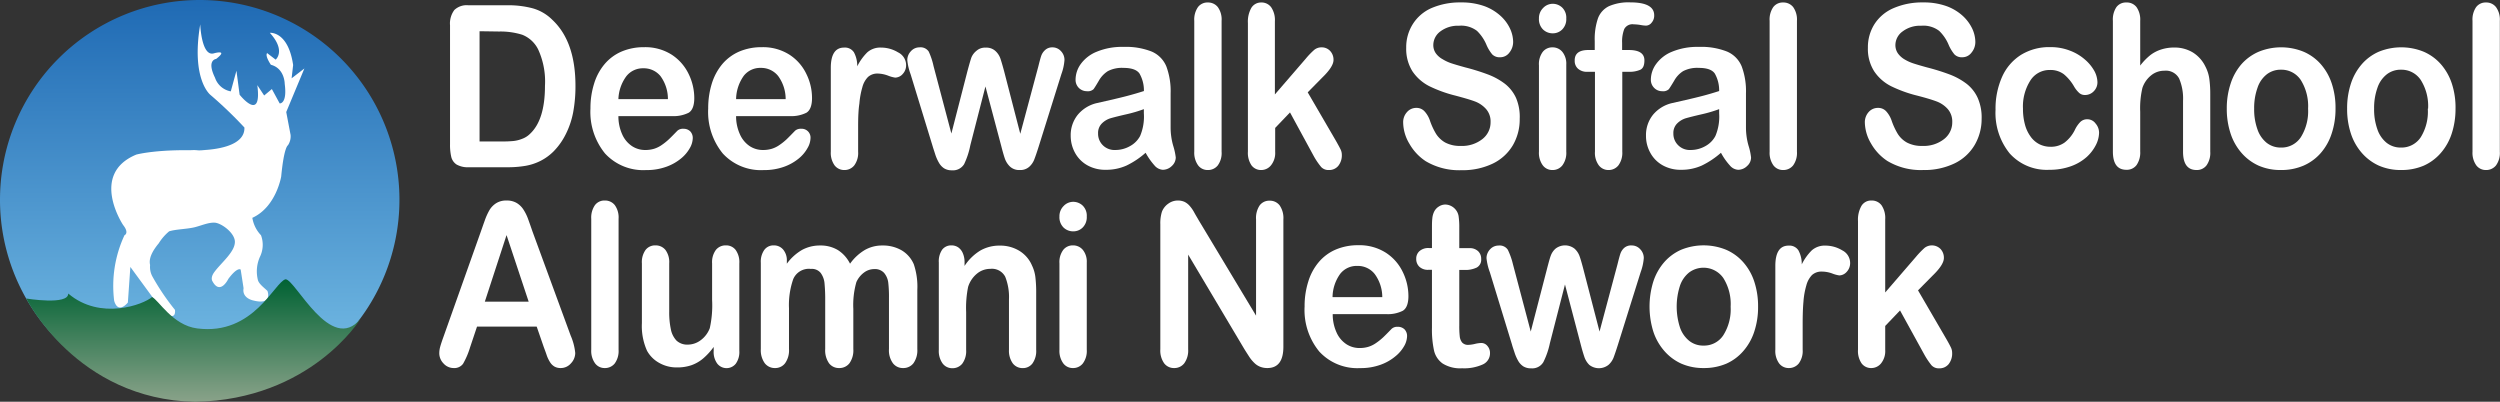<svg xmlns="http://www.w3.org/2000/svg" xmlns:xlink="http://www.w3.org/1999/xlink" viewBox="0 0 441.86 71"><rect x="0" y="0" width="441.86" height="71" fill="#333333" stroke="none"/><defs><style>.cls-1{fill:#fff;}.cls-2{fill:url(#linear-gradient);}.cls-3{fill-rule:evenodd;fill:url(#linear-gradient-2);}</style><linearGradient id="linear-gradient" x1="35.3" y1="70.63" x2="35.3" gradientUnits="userSpaceOnUse"><stop offset="0" stop-color="#7bc2e8"/><stop offset="1" stop-color="#1f6ab4"/></linearGradient><linearGradient id="linear-gradient-2" x1="34.13" y1="71" x2="34.13" y2="49.36" gradientUnits="userSpaceOnUse"><stop offset="0" stop-color="#89a289"/><stop offset="1" stop-color="#006233"/></linearGradient></defs><g id="Layer_2" data-name="Layer 2"><g id="Layer_1-2" data-name="Layer 1"><path class="cls-1" d="M82.76.93H89.6a16.68,16.68,0,0,1,4.59.55,8,8,0,0,1,3.46,2.05q4.06,3.83,4.06,11.64a25.15,25.15,0,0,1-.41,4.7A14.68,14.68,0,0,1,100,23.71a11.81,11.81,0,0,1-2.17,3.06,9.1,9.1,0,0,1-2.29,1.66,9.46,9.46,0,0,1-2.66.88,18.35,18.35,0,0,1-3.21.25H82.86a4,4,0,0,1-2.16-.48,2.24,2.24,0,0,1-.94-1.34,9.36,9.36,0,0,1-.22-2.26v-21a4,4,0,0,1,.76-2.71A3.15,3.15,0,0,1,82.76.93Zm2,4.59V25h4a18.31,18.31,0,0,0,2-.08,5.72,5.72,0,0,0,1.54-.39,3.8,3.8,0,0,0,1.38-.88q2.64-2.46,2.64-8.47a13.62,13.62,0,0,0-1.16-6.35,5.31,5.31,0,0,0-2.86-2.69,13,13,0,0,0-4.1-.57Z"/><path class="cls-1" d="M118.74,20.52H109.3a7.65,7.65,0,0,0,.66,3.2,4.82,4.82,0,0,0,1.72,2.09,4.19,4.19,0,0,0,2.36.7,5.25,5.25,0,0,0,1.58-.22,4.91,4.91,0,0,0,1.39-.7,10.43,10.43,0,0,0,1.24-1c.38-.36.87-.86,1.47-1.48a1.44,1.44,0,0,1,1.06-.35,1.67,1.67,0,0,1,1.2.44,1.69,1.69,0,0,1,.46,1.27,3.7,3.7,0,0,1-.51,1.69A6.4,6.4,0,0,1,120.38,28a8.63,8.63,0,0,1-2.6,1.47,10.21,10.21,0,0,1-3.6.59,9.17,9.17,0,0,1-7.24-2.93,11.59,11.59,0,0,1-2.58-7.95,14.31,14.31,0,0,1,.64-4.38,9.72,9.72,0,0,1,1.86-3.47,8.12,8.12,0,0,1,3-2.22,10,10,0,0,1,4-.77,8.69,8.69,0,0,1,4.85,1.32,8.38,8.38,0,0,1,3,3.41,9.72,9.72,0,0,1,1,4.26c0,1.34-.35,2.21-1,2.6A6,6,0,0,1,118.74,20.52Zm-9.44-3h8.75a6.84,6.84,0,0,0-1.33-4.09,3.8,3.8,0,0,0-3-1.36,3.71,3.71,0,0,0-3,1.38A7.23,7.23,0,0,0,109.3,17.49Z"/><path class="cls-1" d="M139.55,20.52H130.1a7.65,7.65,0,0,0,.67,3.2,4.87,4.87,0,0,0,1.71,2.09,4.21,4.21,0,0,0,2.36.7,5.32,5.32,0,0,0,1.59-.22,4.91,4.91,0,0,0,1.39-.7,10.43,10.43,0,0,0,1.24-1c.37-.36.86-.86,1.46-1.48a1.49,1.49,0,0,1,1.07-.35,1.56,1.56,0,0,1,1.66,1.71,3.61,3.61,0,0,1-.52,1.69A6.35,6.35,0,0,1,141.19,28a8.63,8.63,0,0,1-2.6,1.47,10.29,10.29,0,0,1-3.6.59,9.14,9.14,0,0,1-7.24-2.93,11.59,11.59,0,0,1-2.58-7.95,14.63,14.63,0,0,1,.63-4.38,10,10,0,0,1,1.86-3.47,8.23,8.23,0,0,1,3-2.22,10,10,0,0,1,4-.77,8.7,8.7,0,0,1,4.86,1.32,8.28,8.28,0,0,1,3,3.41,9.58,9.58,0,0,1,1,4.26c0,1.34-.35,2.21-1,2.6A6,6,0,0,1,139.55,20.52Zm-9.45-3h8.76a6.91,6.91,0,0,0-1.33-4.09A3.83,3.83,0,0,0,134.47,12a3.69,3.69,0,0,0-3,1.38A7.31,7.31,0,0,0,130.1,17.49Z"/><path class="cls-1" d="M151.67,22.35v4.46a3.67,3.67,0,0,1-.69,2.43,2.19,2.19,0,0,1-1.75.81,2.12,2.12,0,0,1-1.72-.82,3.79,3.79,0,0,1-.67-2.42V12c0-2.39.79-3.59,2.35-3.59a1.9,1.9,0,0,1,1.74.84,5,5,0,0,1,.58,2.48,9.28,9.28,0,0,1,1.78-2.48,3.45,3.45,0,0,1,2.43-.84,5.79,5.79,0,0,1,3,.84,2.52,2.52,0,0,1,1.43,2.23,2.23,2.23,0,0,1-.61,1.61,1.83,1.83,0,0,1-1.32.63,5.6,5.6,0,0,1-1.28-.36,5.51,5.51,0,0,0-1.8-.36,2.47,2.47,0,0,0-1.73.61,4,4,0,0,0-1,1.83,14.18,14.18,0,0,0-.52,2.88C151.72,19.4,151.67,20.75,151.67,22.35Z"/><path class="cls-1" d="M165,11.69l3.15,11.91L171,12.53q.47-1.74.69-2.37A2.9,2.9,0,0,1,172.56,9a2.29,2.29,0,0,1,1.67-.58,2.34,2.34,0,0,1,1.69.58,3.27,3.27,0,0,1,.86,1.25c.16.45.39,1.22.69,2.33l2.86,11.07,3.19-11.91c.21-.86.38-1.48.51-1.87a2.46,2.46,0,0,1,.66-1A1.83,1.83,0,0,1,186,8.37a2,2,0,0,1,1.51.66,2.22,2.22,0,0,1,.63,1.57,9,9,0,0,1-.54,2.48l-4,12.77c-.34,1.08-.61,1.86-.8,2.34a3.33,3.33,0,0,1-.89,1.29,2.35,2.35,0,0,1-1.67.57,2.37,2.37,0,0,1-1.73-.61,3.6,3.6,0,0,1-.93-1.48c-.2-.59-.41-1.35-.65-2.29l-2.76-10.39-2.67,10.39A14,14,0,0,1,170.41,29a2.3,2.3,0,0,1-2.18,1.1,2.51,2.51,0,0,1-1.35-.34,2.83,2.83,0,0,1-.93-1,7.5,7.5,0,0,1-.66-1.5c-.18-.58-.33-1-.44-1.38l-3.91-12.77a9.79,9.79,0,0,1-.58-2.48A2.26,2.26,0,0,1,161,9.05a2,2,0,0,1,1.52-.68,1.72,1.72,0,0,1,1.63.75A12.15,12.15,0,0,1,165,11.69Z"/><path class="cls-1" d="M202.48,27a14.64,14.64,0,0,1-3.38,2.26,8.72,8.72,0,0,1-3.67.75,6.45,6.45,0,0,1-3.27-.81A5.6,5.6,0,0,1,190,27a6.23,6.23,0,0,1-.76-3,5.73,5.73,0,0,1,1.26-3.73,6.2,6.2,0,0,1,3.45-2.07l2.28-.52c1.22-.28,2.26-.53,3.12-.76s1.81-.5,2.83-.83A6,6,0,0,0,201.4,13c-.46-.66-1.4-1-2.83-1a5.36,5.36,0,0,0-2.76.57,4.79,4.79,0,0,0-1.6,1.7c-.44.75-.75,1.25-.93,1.49a1.47,1.47,0,0,1-1.18.36,2,2,0,0,1-1.41-.57,2,2,0,0,1-.59-1.48,4.78,4.78,0,0,1,.9-2.73,6.44,6.44,0,0,1,2.82-2.19,11.63,11.63,0,0,1,4.75-.86,12.36,12.36,0,0,1,5,.83,4.88,4.88,0,0,1,2.58,2.63,12.55,12.55,0,0,1,.75,4.76c0,1.25,0,2.31,0,3.19s0,1.84,0,2.91a11.72,11.72,0,0,0,.45,3.13,11.23,11.23,0,0,1,.46,2.1,2.07,2.07,0,0,1-.7,1.5,2.28,2.28,0,0,1-1.59.67,2.1,2.1,0,0,1-1.47-.77A12,12,0,0,1,202.48,27Zm-.31-7.71a23.8,23.8,0,0,1-3.09.91c-1.35.31-2.29.55-2.8.7a3.67,3.67,0,0,0-1.49.88,2.35,2.35,0,0,0-.71,1.82,2.84,2.84,0,0,0,.83,2.06,2.91,2.91,0,0,0,2.18.85,5.23,5.23,0,0,0,2.64-.69,4.38,4.38,0,0,0,1.78-1.79,8.79,8.79,0,0,0,.66-4Z"/><path class="cls-1" d="M211.08,26.81V3.68a3.86,3.86,0,0,1,.65-2.42,2.09,2.09,0,0,1,1.74-.82,2.19,2.19,0,0,1,1.77.81,3.73,3.73,0,0,1,.67,2.43V26.81a3.67,3.67,0,0,1-.68,2.43,2.19,2.19,0,0,1-1.76.81,2.08,2.08,0,0,1-1.72-.84A3.81,3.81,0,0,1,211.08,26.81Z"/><path class="cls-1" d="M232.21,27.61,228,19.87l-2.62,2.74v4.24a3.45,3.45,0,0,1-.74,2.37,2.21,2.21,0,0,1-1.69.83,2.09,2.09,0,0,1-1.75-.82,3.92,3.92,0,0,1-.64-2.42V4.07a4.9,4.9,0,0,1,.62-2.7A2,2,0,0,1,222.9.44a2.11,2.11,0,0,1,1.77.84,4,4,0,0,1,.66,2.48V16.69l5.43-6.29a13.62,13.62,0,0,1,1.54-1.6,2,2,0,0,1,1.29-.43,2,2,0,0,1,1.5.63,2.25,2.25,0,0,1,.6,1.6c0,.78-.65,1.82-2,3.12l-2.56,2.6,5,8.59c.36.64.63,1.13.79,1.46a2.19,2.19,0,0,1,.24.95,3,3,0,0,1-.63,2,2.07,2.07,0,0,1-1.66.73,1.75,1.75,0,0,1-1.36-.53A12.49,12.49,0,0,1,232.21,27.61Z"/><path class="cls-1" d="M268.6,21a9.06,9.06,0,0,1-1.21,4.67,8.32,8.32,0,0,1-3.54,3.24,12.26,12.26,0,0,1-5.54,1.17,11.54,11.54,0,0,1-6.34-1.6,9,9,0,0,1-2.87-3.08A7.47,7.47,0,0,1,248,21.63a2.64,2.64,0,0,1,.67-1.81,2.15,2.15,0,0,1,1.69-.75,1.89,1.89,0,0,1,1.4.59,4.58,4.58,0,0,1,1,1.74,12.21,12.21,0,0,0,1.07,2.28,4.65,4.65,0,0,0,1.62,1.52,5.61,5.61,0,0,0,2.75.59,5.78,5.78,0,0,0,3.79-1.2,3.74,3.74,0,0,0,1.46-3,3.32,3.32,0,0,0-.79-2.31,5,5,0,0,0-2-1.36c-.83-.31-2-.64-3.34-1a23.26,23.26,0,0,1-4.68-1.68,7.9,7.9,0,0,1-3-2.64,7.41,7.41,0,0,1-1.1-4.15,7.63,7.63,0,0,1,1.17-4.2A7.42,7.42,0,0,1,253,1.43a12.68,12.68,0,0,1,5.21-1,11.9,11.9,0,0,1,4.13.65,8.67,8.67,0,0,1,2.89,1.74,7.1,7.1,0,0,1,1.68,2.28,5.74,5.74,0,0,1,.53,2.32,3,3,0,0,1-.66,1.87,2,2,0,0,1-1.66.83,1.81,1.81,0,0,1-1.37-.5,6.74,6.74,0,0,1-1-1.63,7.46,7.46,0,0,0-1.7-2.53,4.61,4.61,0,0,0-3.19-.91,5.13,5.13,0,0,0-3.28,1,3,3,0,0,0-1.25,2.37,2.51,2.51,0,0,0,.43,1.48A3.6,3.6,0,0,0,255,10.48a7.26,7.26,0,0,0,1.5.7c.51.17,1.34.42,2.51.74a38.23,38.23,0,0,1,4,1.25,11.75,11.75,0,0,1,3,1.66,6.69,6.69,0,0,1,1.94,2.48A8.5,8.5,0,0,1,268.6,21Z"/><path class="cls-1" d="M274.44,5.89a2.43,2.43,0,0,1-1.72-.68A2.55,2.55,0,0,1,272,3.27a2.52,2.52,0,0,1,.74-1.86,2.33,2.33,0,0,1,1.7-.74,2.43,2.43,0,0,1,1.67.67,2.5,2.5,0,0,1,.72,1.93,2.57,2.57,0,0,1-.71,1.93A2.32,2.32,0,0,1,274.44,5.89Zm2.39,5.51V26.81a3.68,3.68,0,0,1-.69,2.42,2.17,2.17,0,0,1-1.75.82,2.08,2.08,0,0,1-1.72-.84,3.75,3.75,0,0,1-.67-2.4V11.55a3.61,3.61,0,0,1,.67-2.38,2.13,2.13,0,0,1,1.72-.8,2.22,2.22,0,0,1,1.75.8A3.31,3.31,0,0,1,276.83,11.4Z"/><path class="cls-1" d="M280.71,8.84h1.15V7.24a11.34,11.34,0,0,1,.57-4,3.89,3.89,0,0,1,1.95-2.15,8.64,8.64,0,0,1,3.76-.67q4.23,0,4.23,2.29A1.87,1.87,0,0,1,291.92,4a1.29,1.29,0,0,1-1,.53,6.58,6.58,0,0,1-1-.12,8.08,8.08,0,0,0-1.17-.11,1.63,1.63,0,0,0-1.68.85,6.19,6.19,0,0,0-.37,2.43V8.84h1.18q2.76,0,2.76,1.83c0,.88-.24,1.43-.73,1.66a4.7,4.7,0,0,1-2,.36h-1.18V26.81a3.74,3.74,0,0,1-.68,2.41,2.19,2.19,0,0,1-1.76.83,2.12,2.12,0,0,1-1.71-.83,3.68,3.68,0,0,1-.68-2.41V12.69h-1.33a2.35,2.35,0,0,1-1.66-.54,1.81,1.81,0,0,1-.59-1.4C278.28,9.48,279.09,8.84,280.71,8.84Z"/><path class="cls-1" d="M304.17,27a14.9,14.9,0,0,1-3.39,2.26,8.72,8.72,0,0,1-3.67.75,6.45,6.45,0,0,1-3.27-.81,5.57,5.57,0,0,1-2.16-2.2,6.12,6.12,0,0,1-.76-3,5.72,5.72,0,0,1,1.25-3.73,6.2,6.2,0,0,1,3.45-2.07l2.28-.52c1.22-.28,2.26-.53,3.13-.76s1.8-.5,2.82-.83a6,6,0,0,0-.77-3.09q-.68-1-2.82-1a5.38,5.38,0,0,0-2.77.57,4.68,4.68,0,0,0-1.59,1.7c-.45.75-.76,1.25-.94,1.49a1.45,1.45,0,0,1-1.18.36,1.94,1.94,0,0,1-1.4-.57,2,2,0,0,1-.6-1.48,4.73,4.73,0,0,1,.91-2.73,6.41,6.41,0,0,1,2.81-2.19,11.64,11.64,0,0,1,4.76-.86,12.34,12.34,0,0,1,5,.83,4.85,4.85,0,0,1,2.58,2.63,12.55,12.55,0,0,1,.75,4.76c0,1.25,0,2.31,0,3.19s0,1.84,0,2.91a11.72,11.72,0,0,0,.45,3.13,10.88,10.88,0,0,1,.45,2.1,2,2,0,0,1-.7,1.5,2.26,2.26,0,0,1-1.58.67,2.06,2.06,0,0,1-1.47-.77A11.13,11.13,0,0,1,304.17,27Zm-.32-7.71a23.8,23.8,0,0,1-3.09.91c-1.35.31-2.28.55-2.8.7a3.67,3.67,0,0,0-1.49.88,2.35,2.35,0,0,0-.71,1.82,2.81,2.81,0,0,0,.84,2.06,2.88,2.88,0,0,0,2.17.85,5.27,5.27,0,0,0,2.65-.69,4.35,4.35,0,0,0,1.77-1.79,8.79,8.79,0,0,0,.66-4Z"/><path class="cls-1" d="M312.77,26.81V3.68a3.86,3.86,0,0,1,.64-2.42,2.09,2.09,0,0,1,1.75-.82,2.19,2.19,0,0,1,1.77.81,3.79,3.79,0,0,1,.67,2.43V26.81a3.73,3.73,0,0,1-.68,2.43,2.2,2.2,0,0,1-1.76.81,2.1,2.1,0,0,1-1.73-.84A3.81,3.81,0,0,1,312.77,26.81Z"/><path class="cls-1" d="M350.24,21A9.06,9.06,0,0,1,349,25.64a8.29,8.29,0,0,1-3.55,3.24,12.23,12.23,0,0,1-5.54,1.17,11.48,11.48,0,0,1-6.33-1.6,9,9,0,0,1-2.88-3.08,7.55,7.55,0,0,1-1.1-3.74,2.68,2.68,0,0,1,.66-1.81,2.16,2.16,0,0,1,1.69-.75,1.89,1.89,0,0,1,1.41.59,4.71,4.71,0,0,1,1,1.74,12.21,12.21,0,0,0,1.07,2.28,4.49,4.49,0,0,0,1.62,1.52,5.59,5.59,0,0,0,2.74.59,5.8,5.8,0,0,0,3.8-1.2,3.74,3.74,0,0,0,1.46-3,3.37,3.37,0,0,0-.79-2.31,5,5,0,0,0-2-1.36c-.83-.31-1.94-.64-3.33-1a23.26,23.26,0,0,1-4.68-1.68,7.82,7.82,0,0,1-3-2.64,7.34,7.34,0,0,1-1.11-4.15,7.63,7.63,0,0,1,1.17-4.2,7.5,7.5,0,0,1,3.38-2.82,12.66,12.66,0,0,1,5.2-1,11.86,11.86,0,0,1,4.13.65,8.62,8.62,0,0,1,2.9,1.74,7.41,7.41,0,0,1,1.68,2.28,5.74,5.74,0,0,1,.53,2.32,2.9,2.9,0,0,1-.67,1.87,2,2,0,0,1-1.65.83,1.8,1.8,0,0,1-1.37-.5,7,7,0,0,1-1-1.63,7.32,7.32,0,0,0-1.7-2.53,4.59,4.59,0,0,0-3.18-.91,5.11,5.11,0,0,0-3.28,1A3,3,0,0,0,335,7.92a2.58,2.58,0,0,0,.42,1.48,3.81,3.81,0,0,0,1.17,1.08,7.58,7.58,0,0,0,1.51.7c.5.17,1.34.42,2.51.74a38.23,38.23,0,0,1,4,1.25,11.92,11.92,0,0,1,3,1.66,6.69,6.69,0,0,1,1.94,2.48A8.5,8.5,0,0,1,350.24,21Z"/><path class="cls-1" d="M371,23.45a5,5,0,0,1-.54,2.13,7.45,7.45,0,0,1-1.64,2.16A8.46,8.46,0,0,1,366,29.39a11,11,0,0,1-3.79.62,8.8,8.8,0,0,1-7-2.88,11.37,11.37,0,0,1-2.51-7.73,13.8,13.8,0,0,1,1.15-5.8,8.83,8.83,0,0,1,3.33-3.89,9.49,9.49,0,0,1,5.2-1.38,9.31,9.31,0,0,1,3.44.61,8.6,8.6,0,0,1,2.65,1.56,7.43,7.43,0,0,1,1.67,2,4.38,4.38,0,0,1,.57,2,2.22,2.22,0,0,1-.64,1.62,2.1,2.1,0,0,1-1.57.67,1.49,1.49,0,0,1-1-.35,4.85,4.85,0,0,1-.89-1.1,8,8,0,0,0-1.85-2.23,3.92,3.92,0,0,0-2.45-.74,4,4,0,0,0-3.45,1.85,8.53,8.53,0,0,0-1.31,5,10.43,10.43,0,0,0,.34,2.76,6.35,6.35,0,0,0,1,2.15,4.31,4.31,0,0,0,1.54,1.35,4.37,4.37,0,0,0,2,.46,4.1,4.1,0,0,0,2.48-.75A6.41,6.41,0,0,0,366.7,23a5.16,5.16,0,0,1,.95-1.41,1.71,1.71,0,0,1,1.26-.51,1.79,1.79,0,0,1,1.47.75A2.49,2.49,0,0,1,371,23.45Z"/><path class="cls-1" d="M378.27,3.68v7.91a10.6,10.6,0,0,1,1.79-1.85,6.25,6.25,0,0,1,1.94-1,7.35,7.35,0,0,1,2.28-.34,6.23,6.23,0,0,1,3.27.86,5.94,5.94,0,0,1,2.24,2.5,6.64,6.64,0,0,1,.69,2.14,19.79,19.79,0,0,1,.17,2.72V26.81a3.79,3.79,0,0,1-.66,2.42,2.14,2.14,0,0,1-1.76.82c-1.59,0-2.39-1.08-2.39-3.24v-9a9,9,0,0,0-.69-3.93,2.65,2.65,0,0,0-2.62-1.38,3.66,3.66,0,0,0-2.32.81,4.83,4.83,0,0,0-1.55,2.22,15.56,15.56,0,0,0-.39,4.24v7a3.87,3.87,0,0,1-.65,2.41,2.15,2.15,0,0,1-1.79.83c-1.6,0-2.39-1.08-2.39-3.24V3.68a3.92,3.92,0,0,1,.63-2.43,2.08,2.08,0,0,1,1.76-.81,2.15,2.15,0,0,1,1.79.82A3.86,3.86,0,0,1,378.27,3.68Z"/><path class="cls-1" d="M412.79,19.21a13.7,13.7,0,0,1-.68,4.39,9.81,9.81,0,0,1-1.94,3.46,8.61,8.61,0,0,1-3.05,2.22,9.91,9.91,0,0,1-4,.77,9.59,9.59,0,0,1-3.94-.78,8.8,8.8,0,0,1-3-2.24,9.83,9.83,0,0,1-1.94-3.44,13.78,13.78,0,0,1-.67-4.38,13.86,13.86,0,0,1,.68-4.43,9.84,9.84,0,0,1,1.92-3.44,8.62,8.62,0,0,1,3.05-2.2,10.5,10.5,0,0,1,7.92,0,8.53,8.53,0,0,1,3.07,2.23,9.88,9.88,0,0,1,1.93,3.44A13.57,13.57,0,0,1,412.79,19.21Zm-4.85,0a8.67,8.67,0,0,0-1.3-5.08,4.09,4.09,0,0,0-3.5-1.81,4,4,0,0,0-2.49.81A5,5,0,0,0,399,15.52a10.58,10.58,0,0,0-.59,3.69,10.39,10.39,0,0,0,.58,3.65,5.19,5.19,0,0,0,1.64,2.39,4,4,0,0,0,2.52.83,4.07,4.07,0,0,0,3.5-1.82A8.63,8.63,0,0,0,407.94,19.21Z"/><path class="cls-1" d="M434,19.21a14,14,0,0,1-.67,4.39,9.83,9.83,0,0,1-1.95,3.46,8.66,8.66,0,0,1-3,2.22,10,10,0,0,1-4,.77,9.59,9.59,0,0,1-3.94-.78,8.8,8.8,0,0,1-3-2.24,9.83,9.83,0,0,1-1.94-3.44,13.79,13.79,0,0,1-.66-4.38,13.86,13.86,0,0,1,.67-4.43,9.86,9.86,0,0,1,1.93-3.44,8.5,8.5,0,0,1,3-2.2,10.53,10.53,0,0,1,7.93,0,8.58,8.58,0,0,1,3.06,2.23,9.88,9.88,0,0,1,1.93,3.44A13.57,13.57,0,0,1,434,19.21Zm-4.85,0a8.6,8.6,0,0,0-1.3-5.08,4.09,4.09,0,0,0-3.5-1.81,4,4,0,0,0-2.49.81,5.06,5.06,0,0,0-1.66,2.39,10.58,10.58,0,0,0-.59,3.69,10.39,10.39,0,0,0,.58,3.65,5.19,5.19,0,0,0,1.64,2.39,4,4,0,0,0,2.52.83,4.07,4.07,0,0,0,3.5-1.82A8.56,8.56,0,0,0,429.1,19.21Z"/><path class="cls-1" d="M437,26.81V3.68a3.86,3.86,0,0,1,.64-2.42,2.09,2.09,0,0,1,1.74-.82,2.17,2.17,0,0,1,1.77.81,3.73,3.73,0,0,1,.68,2.43V26.81a3.73,3.73,0,0,1-.68,2.43,2.22,2.22,0,0,1-1.77.81,2.09,2.09,0,0,1-1.72-.84A3.81,3.81,0,0,1,437,26.81Z"/><path class="cls-1" d="M96.1,61.32l-1.24-3.59H84.31L83.08,61.4a13.92,13.92,0,0,1-1.24,2.9,1.91,1.91,0,0,1-1.68.75,2.39,2.39,0,0,1-1.76-.8,2.59,2.59,0,0,1-.76-1.82,4.38,4.38,0,0,1,.18-1.21c.12-.42.31-1,.58-1.74L85,40.89c.19-.53.41-1.18.68-1.92a10.71,10.71,0,0,1,.85-1.87,3.69,3.69,0,0,1,1.19-1.2,3.29,3.29,0,0,1,1.81-.46,3.36,3.36,0,0,1,1.83.46,3.69,3.69,0,0,1,1.18,1.18,8.29,8.29,0,0,1,.77,1.55c.2.56.47,1.3.78,2.22l6.78,18.48a10.1,10.1,0,0,1,.8,3.06,2.67,2.67,0,0,1-.76,1.83,2.36,2.36,0,0,1-1.81.83,2.18,2.18,0,0,1-1.06-.24,2.26,2.26,0,0,1-.74-.67,5.84,5.84,0,0,1-.65-1.29C96.46,62.27,96.26,61.76,96.1,61.32Zm-10.41-8h7.75L89.53,41.55Z"/><path class="cls-1" d="M104.5,61.81V38.68a3.86,3.86,0,0,1,.65-2.42,2.09,2.09,0,0,1,1.74-.82,2.19,2.19,0,0,1,1.77.81,3.73,3.73,0,0,1,.67,2.43V61.81a3.73,3.73,0,0,1-.68,2.43,2.19,2.19,0,0,1-1.76.81,2.08,2.08,0,0,1-1.72-.84A3.75,3.75,0,0,1,104.5,61.81Z"/><path class="cls-1" d="M126.14,62v-.68a11.77,11.77,0,0,1-1.82,2,6.62,6.62,0,0,1-2.09,1.22,7.64,7.64,0,0,1-2.58.4,6.19,6.19,0,0,1-3.14-.8A5.45,5.45,0,0,1,114.36,62a10.62,10.62,0,0,1-.91-4.88V46.55a3.68,3.68,0,0,1,.66-2.39,2.13,2.13,0,0,1,1.73-.79,2.21,2.21,0,0,1,1.77.8,3.61,3.61,0,0,1,.67,2.38v8.54a14.29,14.29,0,0,0,.29,3.11,4,4,0,0,0,1,2,2.78,2.78,0,0,0,2,.71,3.83,3.83,0,0,0,2.3-.8A4.68,4.68,0,0,0,125.45,58a18.51,18.51,0,0,0,.41-5V46.55a3.61,3.61,0,0,1,.67-2.38,2.19,2.19,0,0,1,1.75-.8,2.11,2.11,0,0,1,1.73.79,3.68,3.68,0,0,1,.66,2.39V62a3.53,3.53,0,0,1-.63,2.29,2.09,2.09,0,0,1-3.25,0A3.43,3.43,0,0,1,126.14,62Z"/><path class="cls-1" d="M150.82,54.6v7.09a3.91,3.91,0,0,1-.69,2.52,2.24,2.24,0,0,1-1.82.84,2.18,2.18,0,0,1-1.78-.84,4,4,0,0,1-.68-2.52v-8.5a30.92,30.92,0,0,0-.12-3.12,3.65,3.65,0,0,0-.68-1.83,2,2,0,0,0-1.73-.71,3,3,0,0,0-3.12,1.8,13.86,13.86,0,0,0-.75,5.15v7.21a3.91,3.91,0,0,1-.69,2.51,2.17,2.17,0,0,1-1.79.85,2.23,2.23,0,0,1-1.8-.85,3.91,3.91,0,0,1-.7-2.51V46.44a3.57,3.57,0,0,1,.63-2.29,2,2,0,0,1,1.66-.78,2.12,2.12,0,0,1,1.65.73,2.91,2.91,0,0,1,.66,2v.51a8.79,8.79,0,0,1,2.69-2.44,6.58,6.58,0,0,1,3.19-.78,5.92,5.92,0,0,1,3.13.8,6,6,0,0,1,2.16,2.42,8.59,8.59,0,0,1,2.62-2.43,6.13,6.13,0,0,1,3.09-.79,6.58,6.58,0,0,1,3.42.86,5.26,5.26,0,0,1,2.14,2.46,12.38,12.38,0,0,1,.62,4.55V61.69a3.91,3.91,0,0,1-.69,2.52,2.25,2.25,0,0,1-1.83.84,2.19,2.19,0,0,1-1.79-.85,3.85,3.85,0,0,1-.7-2.51v-9A22.49,22.49,0,0,0,157,50a3.34,3.34,0,0,0-.72-1.74,2.17,2.17,0,0,0-1.77-.7,3,3,0,0,0-1.81.62,4.23,4.23,0,0,0-1.34,1.68A14.78,14.78,0,0,0,150.82,54.6Z"/><path class="cls-1" d="M170.48,46.32V47a8.84,8.84,0,0,1,2.79-2.72,6.8,6.8,0,0,1,3.47-.87,6.46,6.46,0,0,1,3.42.92,5.59,5.59,0,0,1,2.24,2.6A6.47,6.47,0,0,1,183,49a23.14,23.14,0,0,1,.14,2.9v9.92a3.79,3.79,0,0,1-.66,2.42,2.1,2.1,0,0,1-1.72.82,2.16,2.16,0,0,1-1.76-.84,3.81,3.81,0,0,1-.67-2.4V52.92a9.71,9.71,0,0,0-.66-4,2.64,2.64,0,0,0-2.65-1.4,3.66,3.66,0,0,0-2.35.85,4.92,4.92,0,0,0-1.56,2.33,18.83,18.83,0,0,0-.35,4.46v6.68a3.73,3.73,0,0,1-.68,2.43,2.2,2.2,0,0,1-1.76.81,2.11,2.11,0,0,1-1.72-.84,3.75,3.75,0,0,1-.67-2.4V46.4a3.61,3.61,0,0,1,.6-2.28,2,2,0,0,1,1.65-.75,2.11,2.11,0,0,1,1.15.33,2.36,2.36,0,0,1,.82,1A3.9,3.9,0,0,1,170.48,46.32Z"/><path class="cls-1" d="M189.69,40.89a2.43,2.43,0,0,1-1.72-.68,2.55,2.55,0,0,1-.72-1.94,2.52,2.52,0,0,1,.74-1.86,2.33,2.33,0,0,1,1.7-.74,2.43,2.43,0,0,1,1.67.67,2.5,2.5,0,0,1,.72,1.93,2.57,2.57,0,0,1-.71,1.93A2.32,2.32,0,0,1,189.69,40.89Zm2.39,5.51V61.81a3.68,3.68,0,0,1-.69,2.42,2.17,2.17,0,0,1-1.75.82,2.08,2.08,0,0,1-1.72-.84,3.75,3.75,0,0,1-.67-2.4V46.55a3.61,3.61,0,0,1,.67-2.38,2.13,2.13,0,0,1,1.72-.8,2.22,2.22,0,0,1,1.75.8A3.31,3.31,0,0,1,192.08,46.4Z"/><path class="cls-1" d="M211.86,38.92,222,55.79v-17a4,4,0,0,1,.64-2.49,2.1,2.1,0,0,1,1.74-.83,2.17,2.17,0,0,1,1.79.83,3.94,3.94,0,0,1,.66,2.49V61.28q0,3.77-2.84,3.77a3.42,3.42,0,0,1-1.27-.23,3.09,3.09,0,0,1-1.06-.71,6.28,6.28,0,0,1-.92-1.14c-.28-.44-.57-.88-.85-1.34L210,45V61.73a3.84,3.84,0,0,1-.69,2.48,2.19,2.19,0,0,1-1.77.84,2.15,2.15,0,0,1-1.79-.85,3.91,3.91,0,0,1-.67-2.47V39.64a6.86,6.86,0,0,1,.28-2.21A3.12,3.12,0,0,1,206.48,36a2.85,2.85,0,0,1,1.69-.56,2.81,2.81,0,0,1,1.21.25,2.93,2.93,0,0,1,.88.69,6.26,6.26,0,0,1,.78,1.11C211.31,38,211.58,38.42,211.86,38.92Z"/><path class="cls-1" d="M245,55.52h-9.45a7.65,7.65,0,0,0,.66,3.2,4.82,4.82,0,0,0,1.72,2.09,4.19,4.19,0,0,0,2.36.7,5.2,5.2,0,0,0,1.58-.22,4.91,4.91,0,0,0,1.39-.7,10.43,10.43,0,0,0,1.24-1c.38-.36.87-.86,1.47-1.48a1.46,1.46,0,0,1,1.06-.35,1.66,1.66,0,0,1,1.2.44,1.69,1.69,0,0,1,.46,1.27,3.7,3.7,0,0,1-.51,1.69A6.4,6.4,0,0,1,246.6,63a8.51,8.51,0,0,1-2.6,1.47,10.21,10.21,0,0,1-3.6.59,9.14,9.14,0,0,1-7.23-2.93,11.55,11.55,0,0,1-2.59-7.95,14.31,14.31,0,0,1,.64-4.38,9.72,9.72,0,0,1,1.86-3.47,8.12,8.12,0,0,1,3-2.22,10,10,0,0,1,4-.77,8.69,8.69,0,0,1,4.85,1.32,8.31,8.31,0,0,1,3,3.41,9.72,9.72,0,0,1,1,4.26c0,1.34-.35,2.21-1,2.6A5.9,5.9,0,0,1,245,55.52Zm-9.45-3h8.76a6.91,6.91,0,0,0-1.34-4.09A3.8,3.8,0,0,0,239.89,47a3.69,3.69,0,0,0-3,1.38A7.16,7.16,0,0,0,235.52,52.49Z"/><path class="cls-1" d="M252.56,43.84h.53v-3.2c0-.86,0-1.54.06-2a3.44,3.44,0,0,1,.34-1.26,2.24,2.24,0,0,1,.82-.88,2.12,2.12,0,0,1,1.18-.35,2.46,2.46,0,0,1,2.3,2,13.37,13.37,0,0,1,.13,2.08v3.63h1.77a2.11,2.11,0,0,1,1.56.54,1.83,1.83,0,0,1,.54,1.37,1.57,1.57,0,0,1-.77,1.51,4.63,4.63,0,0,1-2.2.43h-.9v9.8a15.8,15.8,0,0,0,.08,1.92,2.06,2.06,0,0,0,.42,1.1,1.39,1.39,0,0,0,1.13.42,5.66,5.66,0,0,0,1.15-.17,5.36,5.36,0,0,1,1.13-.16,1.39,1.39,0,0,1,1.05.51,1.87,1.87,0,0,1,.47,1.28,2.15,2.15,0,0,1-1.27,2,8,8,0,0,1-3.67.68,5.84,5.84,0,0,1-3.43-.84,3.87,3.87,0,0,1-1.53-2.32,17.54,17.54,0,0,1-.36-4V47.69h-.64a2.18,2.18,0,0,1-1.59-.55,1.86,1.86,0,0,1-.55-1.39,1.75,1.75,0,0,1,.58-1.37A2.35,2.35,0,0,1,252.56,43.84Z"/><path class="cls-1" d="M267.4,46.69l3.15,11.91,2.87-11.07c.3-1.16.53-2,.68-2.37a3,3,0,0,1,.83-1.21,2.72,2.72,0,0,1,3.36,0,3.27,3.27,0,0,1,.86,1.25c.17.45.4,1.22.69,2.33l2.87,11.07,3.18-11.91c.21-.86.38-1.48.51-1.87a2.46,2.46,0,0,1,.66-1,1.85,1.85,0,0,1,1.33-.44,2,2,0,0,1,1.5.66,2.23,2.23,0,0,1,.64,1.57,9.15,9.15,0,0,1-.55,2.48l-4,12.77c-.34,1.08-.61,1.86-.79,2.34a3.36,3.36,0,0,1-.9,1.29,2.73,2.73,0,0,1-3.39,0A3.6,3.6,0,0,1,280,63c-.2-.59-.42-1.35-.66-2.29L276.6,50.28l-2.67,10.39A13.6,13.6,0,0,1,272.78,64a2.28,2.28,0,0,1-2.17,1.1,2.52,2.52,0,0,1-1.36-.34,2.83,2.83,0,0,1-.93-1,7.51,7.51,0,0,1-.65-1.5c-.19-.58-.34-1-.44-1.38l-3.91-12.77a10,10,0,0,1-.59-2.48,2.26,2.26,0,0,1,.62-1.55,2,2,0,0,1,1.52-.68,1.71,1.71,0,0,1,1.63.75A12.15,12.15,0,0,1,267.4,46.69Z"/><path class="cls-1" d="M310.73,54.21a13.7,13.7,0,0,1-.67,4.39,9.83,9.83,0,0,1-1.95,3.46,8.57,8.57,0,0,1-3,2.22,10,10,0,0,1-4,.77,9.64,9.64,0,0,1-3.95-.78,8.77,8.77,0,0,1-3-2.24,9.85,9.85,0,0,1-1.95-3.44,14.92,14.92,0,0,1,0-8.81,9.86,9.86,0,0,1,1.93-3.44,8.58,8.58,0,0,1,3-2.2,10.53,10.53,0,0,1,7.93,0,8.58,8.58,0,0,1,3.06,2.23,9.74,9.74,0,0,1,1.94,3.44A13.85,13.85,0,0,1,310.73,54.21Zm-4.85,0a8.6,8.6,0,0,0-1.3-5.08,4.27,4.27,0,0,0-6-1,5.06,5.06,0,0,0-1.66,2.39,12,12,0,0,0,0,7.34,5.2,5.2,0,0,0,1.65,2.39,3.94,3.94,0,0,0,2.52.83,4.05,4.05,0,0,0,3.49-1.82A8.56,8.56,0,0,0,305.88,54.21Z"/><path class="cls-1" d="M318.61,57.35v4.46a3.67,3.67,0,0,1-.69,2.43,2.21,2.21,0,0,1-1.76.81,2.11,2.11,0,0,1-1.71-.82,3.73,3.73,0,0,1-.67-2.42V47c0-2.39.78-3.59,2.35-3.59a1.89,1.89,0,0,1,1.73.84,5,5,0,0,1,.59,2.48,9.28,9.28,0,0,1,1.77-2.48,3.46,3.46,0,0,1,2.44-.84,5.75,5.75,0,0,1,2.95.84A2.5,2.5,0,0,1,327,46.44a2.23,2.23,0,0,1-.61,1.61,1.79,1.79,0,0,1-1.31.63,5.62,5.62,0,0,1-1.29-.36A5.45,5.45,0,0,0,322,48a2.48,2.48,0,0,0-1.74.61,4.16,4.16,0,0,0-1,1.83,13.56,13.56,0,0,0-.51,2.88C318.65,54.4,318.61,55.75,318.61,57.35Z"/><path class="cls-1" d="M340.08,62.61l-4.26-7.74-2.62,2.74v4.24a3.45,3.45,0,0,1-.73,2.37,2.21,2.21,0,0,1-1.69.83,2.08,2.08,0,0,1-1.75-.82,3.86,3.86,0,0,1-.64-2.42V39.07a4.9,4.9,0,0,1,.62-2.7,2,2,0,0,1,1.77-.93,2.14,2.14,0,0,1,1.77.84,4,4,0,0,1,.65,2.48V51.69l5.43-6.29a15.51,15.51,0,0,1,1.54-1.6,2.14,2.14,0,0,1,2.8.2,2.25,2.25,0,0,1,.6,1.6c0,.78-.65,1.82-2,3.12L339,51.32,344,59.91c.37.64.63,1.13.79,1.46a2.19,2.19,0,0,1,.24,1,3,3,0,0,1-.63,2,2.06,2.06,0,0,1-1.65.73,1.73,1.73,0,0,1-1.36-.53A13.13,13.13,0,0,1,340.08,62.61Z"/><path class="cls-2" d="M70.6,35.31A35.3,35.3,0,1,1,35.3,0,35.31,35.31,0,0,1,70.6,35.31Z"/><path class="cls-1" d="M20.18,53.17A21.22,21.22,0,0,1,22,41.58s.91-.36-.24-1.81c0,0-6-9,2.34-12.45,0,0,4-1.1,12.3-.68-8.59-.64,7,1.58,6.8-4.1a73.67,73.67,0,0,0-6-5.76s-3.47-2.66-1.81-12.47c0,0,.21,5.81,2.44,5.11,0,0,2.62-.75.37,1,0,0-1.74.15-.2,3.31a3.62,3.62,0,0,0,2.79,2.42l1-3.65.56,4.24s4,5.06,3.13-1.69l1.21,1.83,1.36-1.14,1.38,2.54s1.37.13.89-3.48c0,0,0-2.71-2.44-3.35,0,0-1.08-1.54-.67-2.07l1.51,1.16S50.6,9,47.69,5.8c0,0,3.23-.35,4.12,5.69l-.27,2.35L53.8,12.1l-3.21,7.7.77,4.05a2.82,2.82,0,0,1-.47,1.83s-.69.25-1.19,5.51c0,0-.88,5.39-5.1,7.31a5.8,5.8,0,0,0,1.53,3.08,4.83,4.83,0,0,1-.21,3.86,6.3,6.3,0,0,0-.32,4.12c.23.68,1.08,1.29,1.67,1.86,0,0,1,2.58-2.49,1.69,0,0-2.05-.37-1.73-2.17l-.51-3.29s-.52-.57-2.18,1.64c0,0-1.44,3-2.83.38,0,0-.38-.57.33-1.55,1.21-1.68,3.81-3.68,3.65-5.53C41.34,41,39,39.37,37.88,39.35s-2.27.51-3.45.81c-1.38.34-3.38.35-4.54.73A8.8,8.8,0,0,0,28.06,43c-1.22,1.47-1.8,2.76-1.53,3.84a3.53,3.53,0,0,0,.39,2,41,41,0,0,0,4,5.92s.38,2.27-2.12.28l-5.76-7.86-.44,6.29S20.91,55.63,20.18,53.17Z"/><path class="cls-3" d="M12.06,51.88c5.66,4.82,13.31,1.95,14.81.62,1.14.48,3.61,5,8,5.55,10,1.28,13.66-8.22,15.6-8.69,1.73,0,8,13.33,13.25,7,0,0-8.75,14.28-29.21,14.66-21-.38-29.87-18.26-29.87-18.26S12.12,54,12.06,51.88Z"/></g></g></svg>